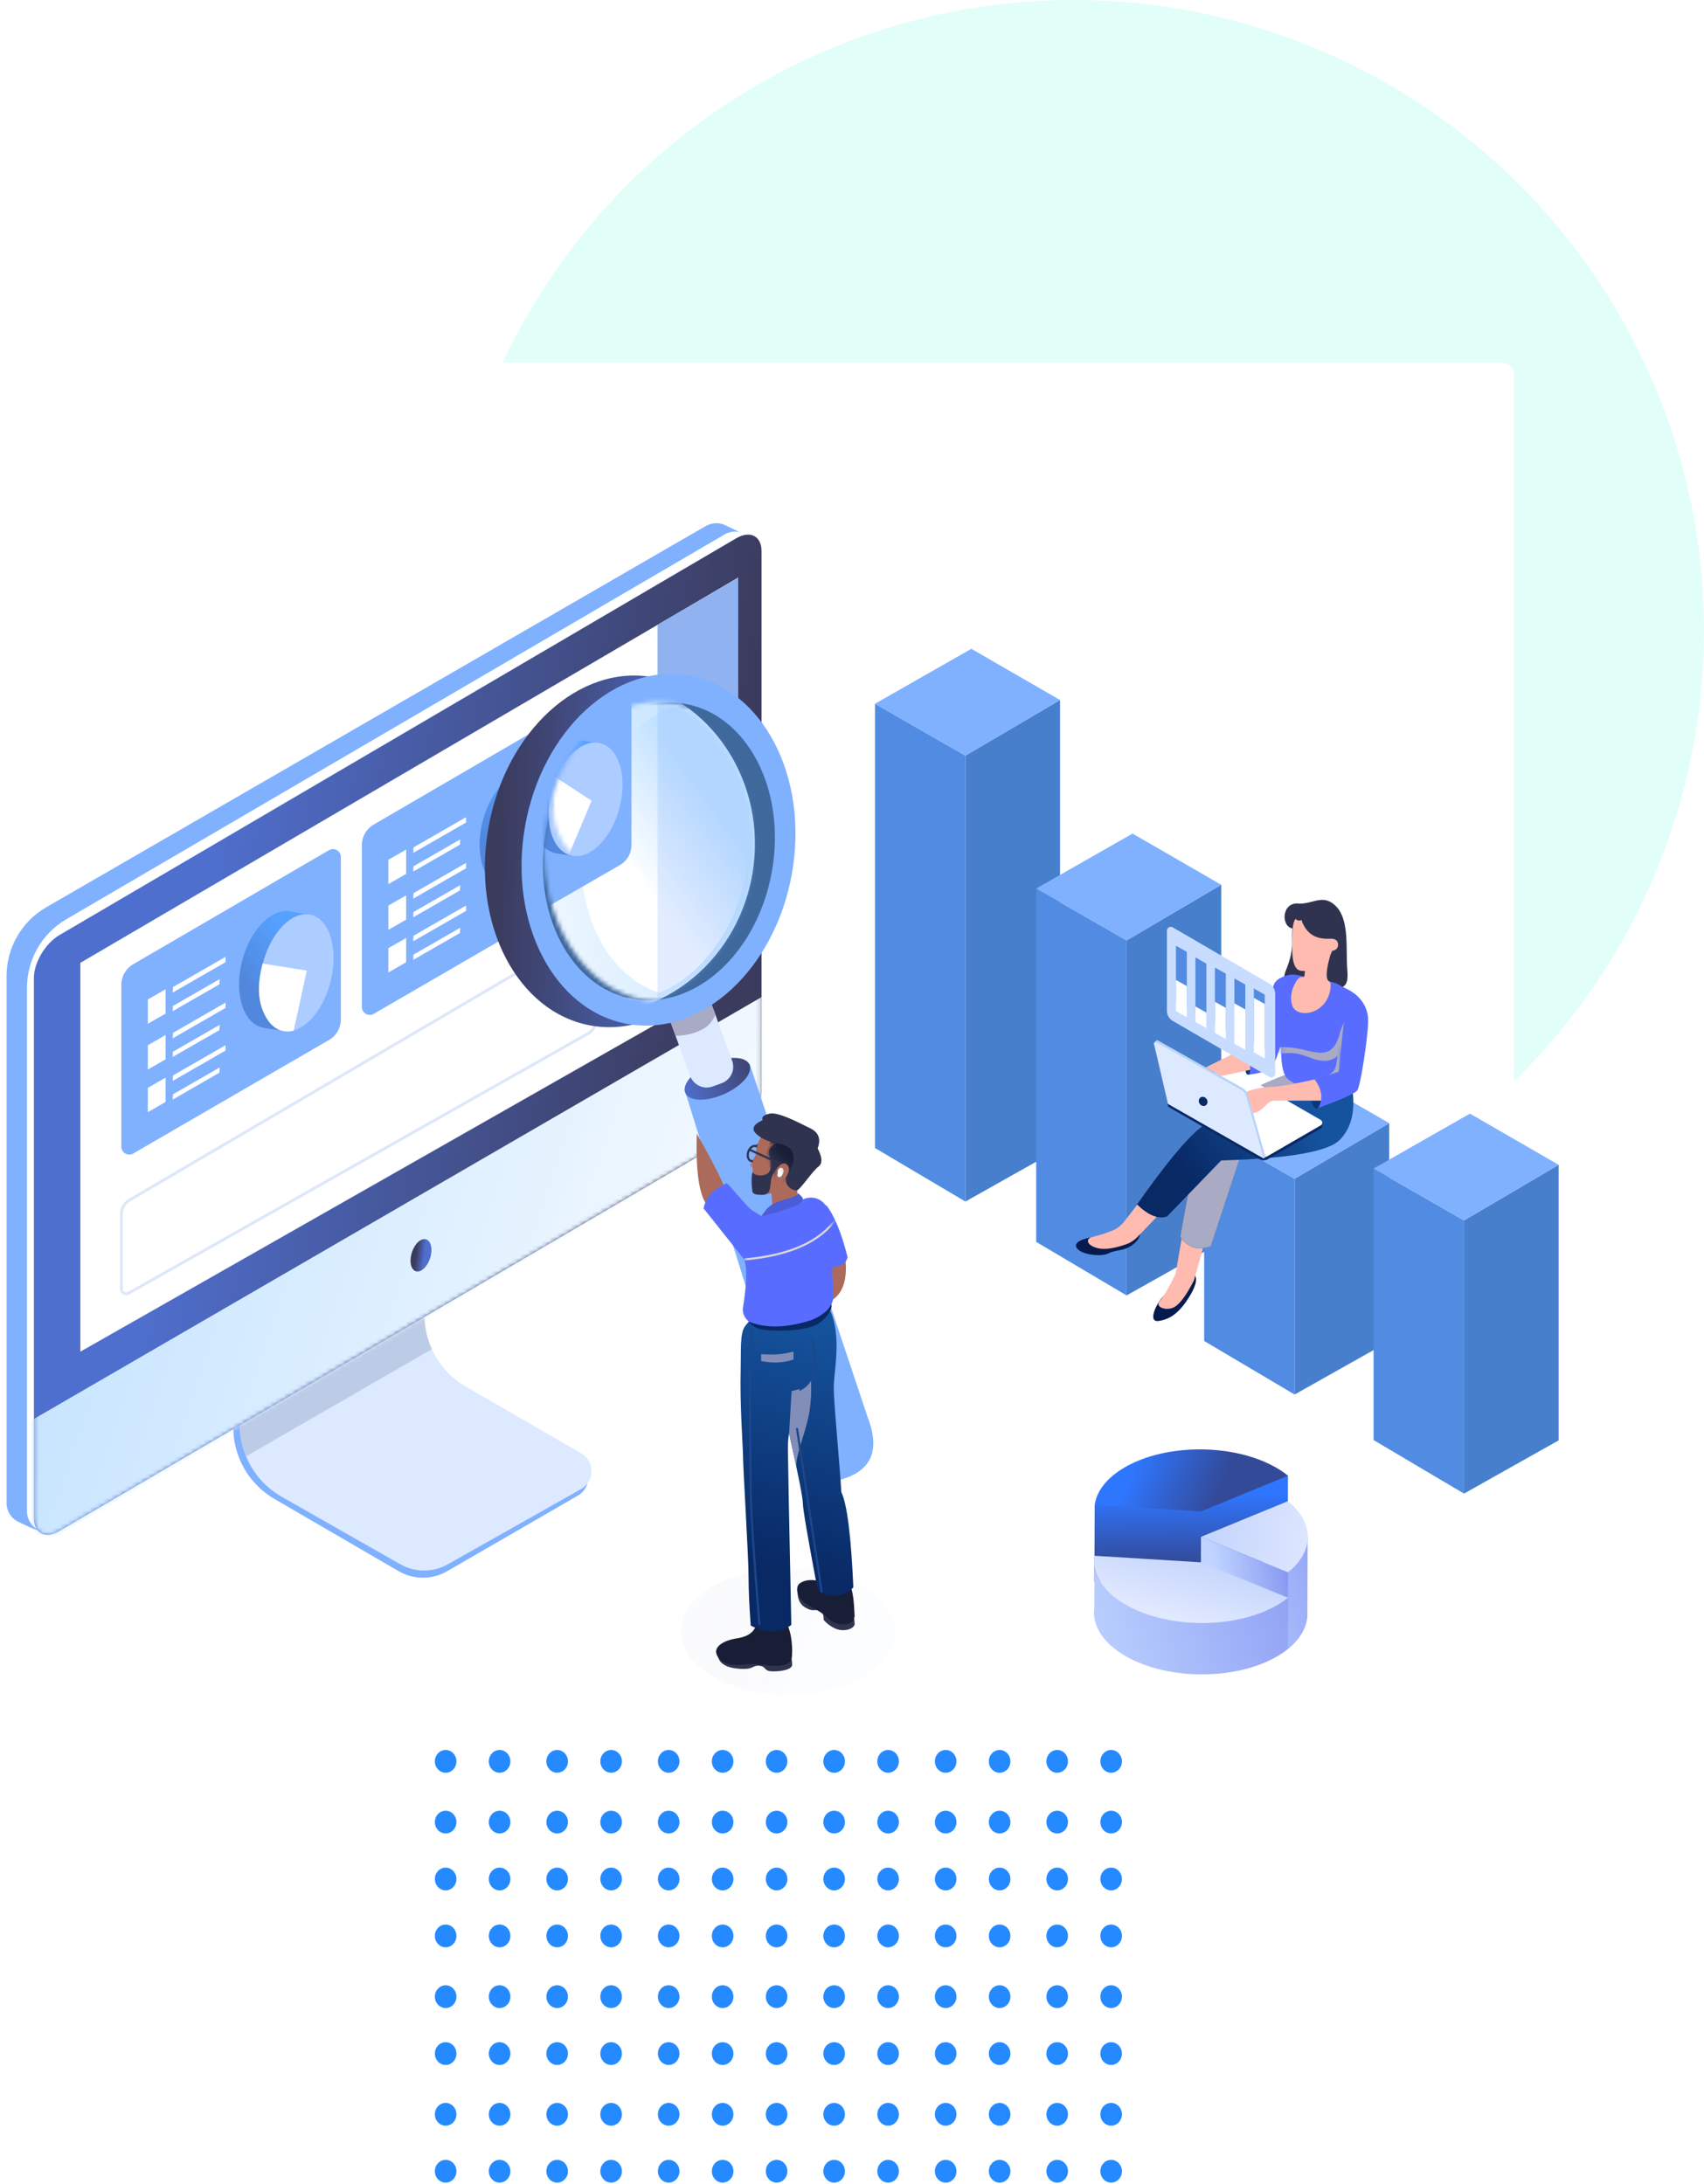 <svg xmlns="http://www.w3.org/2000/svg" xmlns:xlink="http://www.w3.org/1999/xlink" width="404" height="518" viewBox="0 0 404 518">
    <defs>
        <linearGradient id="prefix__b" x1="32.15%" x2="66.494%" y1="8.304%" y2="81.985%">
            <stop offset="0%" stop-color="#15539E"/>
            <stop offset="100%" stop-color="#092965"/>
        </linearGradient>
        <linearGradient id="prefix__e" x1="17.808%" x2="79.747%" y1="34.01%" y2="62.266%">
            <stop offset="0%" stop-color="#15539E"/>
            <stop offset="100%" stop-color="#092965"/>
        </linearGradient>
        <linearGradient id="prefix__i" x1="78.277%" x2="10.34%" y1="44.803%" y2="59.126%">
            <stop offset="0%" stop-color="#4F6FCE"/>
            <stop offset="100%" stop-color="#3B3B5D"/>
        </linearGradient>
        <linearGradient id="prefix__j" x1="93.38%" x2="0%" y1="29.372%" y2="56.299%">
            <stop offset="0%" stop-color="#C0E1FF"/>
            <stop offset="100%" stop-color="#FFF"/>
        </linearGradient>
        <linearGradient id="prefix__l" x1="34.089%" x2="60.38%" y1="26.255%" y2="81.985%">
            <stop offset="0%" stop-color="#56A1FF"/>
            <stop offset="100%" stop-color="#5187DC"/>
        </linearGradient>
        <linearGradient id="prefix__m" x1="67.45%" x2="25.524%" y1="44.803%" y2="59.126%">
            <stop offset="0%" stop-color="#4F6FCE"/>
            <stop offset="100%" stop-color="#3B3B5D"/>
        </linearGradient>
        <linearGradient id="prefix__n" x1="103.36%" x2="40.441%" y1="39.997%" y2="57.366%">
            <stop offset="0%" stop-color="#364D83" stop-opacity=".602"/>
            <stop offset="100%" stop-color="#B2C4FF"/>
        </linearGradient>
        <linearGradient id="prefix__p" x1="103.442%" x2="-24.957%" y1="48.816%" y2="52.079%">
            <stop offset="0%" stop-color="#4F6FCE"/>
            <stop offset="100%" stop-color="#3B3B5D"/>
        </linearGradient>
        <linearGradient id="prefix__q" x1="81.338%" x2="6.046%" y1="44.803%" y2="59.126%">
            <stop offset="0%" stop-color="#4F6FCE"/>
            <stop offset="100%" stop-color="#3B3B5D"/>
        </linearGradient>
        <linearGradient id="prefix__u" x1="88.586%" x2="5.525%" y1="23.035%" y2="58.233%">
            <stop offset="0%" stop-color="#C0E1FF"/>
            <stop offset="100%" stop-color="#FFF"/>
        </linearGradient>
        <linearGradient id="prefix__v" x1="64.948%" x2="32.771%" y1="23.035%" y2="58.233%">
            <stop offset="0%" stop-color="#C0E1FF"/>
            <stop offset="100%" stop-color="#FFF"/>
        </linearGradient>
        <linearGradient id="prefix__x" x1="33.948%" x2="60.473%" y1="26.255%" y2="81.985%">
            <stop offset="0%" stop-color="#56A1FF"/>
            <stop offset="100%" stop-color="#5187DC"/>
        </linearGradient>
        <linearGradient id="prefix__A" x1="46.26%" x2="53.456%" y1="8.304%" y2="81.985%">
            <stop offset="0%" stop-color="#15539E"/>
            <stop offset="100%" stop-color="#092965"/>
        </linearGradient>
        <linearGradient id="prefix__E" x1="51.547%" x2="38.044%" y1="47.39%" y2="17.777%">
            <stop offset="0%" stop-color="#30334F"/>
            <stop offset="100%" stop-color="#181E36"/>
        </linearGradient>
        <linearGradient id="prefix__G" x1="59.835%" x2="24.998%" y1="55.499%" y2="42.6%">
            <stop offset="0%" stop-color="#FFF"/>
            <stop offset="100%" stop-color="#E6E6E6"/>
        </linearGradient>
        <linearGradient id="prefix__H" x1="50%" x2="76.333%" y1="119.771%" y2="-36.944%">
            <stop offset="0%" stop-color="#BFD5FF"/>
            <stop offset="100%" stop-color="#8493F2"/>
        </linearGradient>
        <linearGradient id="prefix__I" x1="50%" x2="50%" y1="0%" y2="100%">
            <stop offset="0%" stop-color="#6F49E5"/>
            <stop offset="100%" stop-color="#A265E9"/>
        </linearGradient>
        <linearGradient id="prefix__J" x1="69.428%" x2="37.605%" y1="60.199%" y2="31.896%">
            <stop offset="0%" stop-color="#334A98"/>
            <stop offset="100%" stop-color="#2F76FF"/>
        </linearGradient>
        <linearGradient id="prefix__K" x1="66.616%" x2="29.455%" y1="30.859%" y2="87.589%">
            <stop offset="0%" stop-color="#334A98"/>
            <stop offset="100%" stop-color="#2F76FF"/>
        </linearGradient>
        <linearGradient id="prefix__L" x1="50%" x2="89.265%" y1="84.656%" y2="6.814%">
            <stop offset="0%" stop-color="#BFD5FF"/>
            <stop offset="100%" stop-color="#8493F2"/>
        </linearGradient>
        <linearGradient id="prefix__M" x1="79.048%" x2="20.952%" y1="-5.87%" y2="100%">
            <stop offset="0%" stop-color="#E1E9FE"/>
            <stop offset="100%" stop-color="#C5D5FD"/>
        </linearGradient>
        <linearGradient id="prefix__N" x1="50%" x2="88.454%" y1="119.771%" y2="-36.944%">
            <stop offset="0%" stop-color="#BFD5FF"/>
            <stop offset="100%" stop-color="#8493F2"/>
        </linearGradient>
        <linearGradient id="prefix__O" x1="68.077%" x2="40.607%" y1="69.773%" y2="36.717%">
            <stop offset="0%" stop-color="#E1E9FE"/>
            <stop offset="100%" stop-color="#C5D5FD"/>
        </linearGradient>
        <path id="prefix__a" d="M3 0h336c1.657 0 3 1.343 3 3v413.062c0 1.657-1.343 3-3 3-.09 0-.18-.004-.27-.012l-336-30.46c-1.546-.14-2.73-1.436-2.73-2.988V3c0-1.657 1.343-3 3-3z"/>
        <path id="prefix__c" d="M5.24 2.33c1.025-.65 4.225-1.07 7.255-1.624 1.007-.184 2-.537 2.894-.654 1.41-.185 2.97.36 4.061 1.12 1.092.762.036 1.488.545 4.668.508 3.18 1.64 6.824.957 8.767-.456 1.295-1.188 2.209-2.197 2.74.041 3.563-.369 5.915-1.23 7.058-1.291 1.714-8.74 4.82-12.285 2.859-3.545-1.96.334-5.47-1.201-10.503C2.504 11.728-.403 8.967.047 6.601.497 4.233 3.62 3.356 5.24 2.33z"/>
        <path id="prefix__f" d="M6.732 6.949c0 1.081.084 1.754.253 2.017.698-.263 1.372.184 2.022 1.342.976 1.737 1.274 3.638.737 5.387-.537 1.749-3.323 2.453-5.845 1.01C.46 14.72.429 10.514.779 10.141c.35-.373 1.775-.313-.35-7.406-1.418-4.73.683-3.325 6.303 4.214z"/>
        <path id="prefix__h" d="M6.197.894l160.414 94.072c3.343 1.96 6.053 6.51 6.053 10.16v128.092c0 3.651-2.71 5.022-6.053 3.062L6.197 142.208c-3.343-1.96-6.053-6.51-6.053-10.16V3.955c0-3.652 2.71-5.022 6.053-3.062z"/>
        <path id="prefix__B" d="M17.356 8.13c1.044-.714 1.765-1.164 2.165-1.35.985-.457 5.888-6.655 6.215-6.502 1.219.567 4.65 2.062 5.43 5.933-3.95 4.97-7.074 8.898-9.371 11.782-1.506 2.04-.316 9.593 0 11.632.21 1.359-.25 2.511-1.381 3.456-4.04 1.641-8.983 1.515-14.83-.38-2.554-1.026-4.18-2.385-4.88-4.075-.47-.982-.47-3.293 0-6.932-.764-5.377-.5-12.089.759-14.913C2.72 3.956 5.15 3.032 7.623 4.098c.388.167.621-.189.7-1.066l9.033 5.097z"/>
        <path id="prefix__D" d="M9.195 12.304c-.71 0-1.887.144-.944 2.502.944 2.358-1.707 3.723-2.54 3.396-.833-.328-3.57-4.5-5.031-5.606-.974-.737-.902-2.172.218-4.304-.833-2.19-.264-3.769 1.705-4.738C5.558 2.099 10.337-.458 12.393.07c1.371.352 1.882.853 1.53 1.503 2.204 1.032 2.733 2.104 1.587 3.213-1.145 1.11-2.747 1.867-4.805 2.271 1.374.763 1.937 1.617 1.688 2.562-.372 1.417-.758 3.075 0 4.247.759 1.171 3.64 1.067 3.911 0 .356.812.262 3.367.131 3.963-.13.596.363 1.5-2.31 1.5-2.671 0-1.657-2.615-2.477-4.524-.82-1.909-1.743-2.502-2.453-2.502z"/>
        <ellipse id="prefix__r" cx="33.264" cy="40.068" rx="27.216" ry="35.532"/>
        <ellipse id="prefix__t" cx="42.525" cy="44.165" rx="37.611" ry="39.879"/>
        <ellipse id="prefix__y" cx="13.052" cy="15.932" rx="8.293" ry="13.767"/>
        <filter id="prefix__o" width="100%" height="100%" x="0%" y="0%" filterUnits="objectBoundingBox">
            <feGaussianBlur in="SourceGraphic"/>
        </filter>
    </defs>
    <g fill="none" fill-rule="evenodd">
        <circle cx="254.5" cy="149.5" r="149.5" fill="#E1FFF8"/>
        <g transform="translate(17 86)">
            <use fill="#FFF" xlink:href="#prefix__a"/>
        </g>
        <g>
            <g>
                <g>
                    <path fill="#477FCC" d="M0 118.457L22.434 131.079 22.434 25.333 0 12.141z" transform="translate(0 124) matrix(-1 0 0 1 369.702 29.862) translate(118.379)"/>
                    <path fill="#528CE2" d="M22.434 131.079L43.874 118.382 43.874 13.03 22.434 25.333z" transform="translate(0 124) matrix(-1 0 0 1 369.702 29.862) translate(118.379)"/>
                    <path fill="#80B1FF" d="M22.434 25.333L0 12.141 21.028 0 43.874 13.03z" transform="translate(0 124) matrix(-1 0 0 1 369.702 29.862) translate(118.379)"/>
                </g>
                <g>
                    <path fill="#477FCC" d="M0 96.9L22.434 109.523 22.434 25.333 0 12.141z" transform="translate(0 124) matrix(-1 0 0 1 369.702 29.862) translate(80.162 43.82)"/>
                    <path fill="#528CE2" d="M22.434 109.523L43.874 96.825 43.874 13.03 22.434 25.333z" transform="translate(0 124) matrix(-1 0 0 1 369.702 29.862) translate(80.162 43.82)"/>
                    <path fill="#80B1FF" d="M22.434 25.333L0 12.141 21.028 0 43.874 13.03z" transform="translate(0 124) matrix(-1 0 0 1 369.702 29.862) translate(80.162 43.82)"/>
                </g>
                <g>
                    <path fill="#477FCC" d="M0 63.865L22.434 76.488 22.434 25.333 0 12.141z" transform="translate(0 124) matrix(-1 0 0 1 369.702 29.862) translate(40.335 100.354)"/>
                    <path fill="#528CE2" d="M22.434 76.488L43.874 63.79 43.874 13.03 22.434 25.333z" transform="translate(0 124) matrix(-1 0 0 1 369.702 29.862) translate(40.335 100.354)"/>
                    <path fill="#80B1FF" d="M22.434 25.333L0 12.141 21.028 0 43.874 13.03z" transform="translate(0 124) matrix(-1 0 0 1 369.702 29.862) translate(40.335 100.354)"/>
                </g>
                <g>
                    <path fill="#477FCC" d="M0 77.488L22.434 90.11 22.434 25.333 0 12.141z" transform="translate(0 124) matrix(-1 0 0 1 369.702 29.862) translate(.168 110.23)"/>
                    <path fill="#528CE2" d="M22.434 90.11L43.874 77.413 43.874 13.03 22.434 25.333z" transform="translate(0 124) matrix(-1 0 0 1 369.702 29.862) translate(.168 110.23)"/>
                    <path fill="#80B1FF" d="M22.434 25.333L0 12.141 21.028 0 43.874 13.03z" transform="translate(0 124) matrix(-1 0 0 1 369.702 29.862) translate(.168 110.23)"/>
                </g>
            </g>
            <g>
                <g>
                    <path fill="#051B4D" d="M41.019 89.094c-.567 1.02-.047 2.794 1.56 5.32 2.408 3.789 4.648 5.116 7.147 5.447 2.5.331.692-3.925-1.151-5.819-1.228-1.262-2.321-3.3-3.278-6.11l-4.278 1.162z" transform="translate(0 124) matrix(-1 0 0 1 324.37 89.068) translate(0 .338)"/>
                    <path fill="#FFBBB0" d="M44.052 79.448l1.626 9.34c1.647 3.31 2.897 5.439 3.75 6.388 1.279 1.424-1.85 2.525-3.75 1.223-1.267-.868-2.73-2.929-4.39-6.183l-2.654-9.41 5.418-1.358z" transform="translate(0 124) matrix(-1 0 0 1 324.37 89.068) translate(0 .338)"/>
                    <path fill="#051B4D" d="M53.945 78.34c-.038 1.36.628 2.538 2 3.53 2.056 1.487 3.77 1.029 5.628 1.962 1.856.934 7.259.26 7.682-1.703.424-1.962-6.215-2.447-6.652-2.681-.291-.156-3.177-.526-8.658-1.109z" transform="translate(0 124) matrix(-1 0 0 1 324.37 89.068) translate(0 .338)"/>
                    <path fill="#FFBBB0" d="M53.17 70.286l4.708 6.047c.752.966 1.753 1.708 2.894 2.148 1.878.723 3.339 1.184 4.383 1.384 2.03.388 1.667 2.087-1.113 2.745-1.57.372-3.786.064-6.646-.924-1.012-.349-1.925-.934-2.666-1.707l-.427-.446-5.277-5.507 4.144-3.74z" transform="translate(0 124) matrix(-1 0 0 1 324.37 89.068) translate(0 .338)"/>
                    <path fill="#30334F" d="M17.947 6.785c2.813-.52 2.587-6.522-1.702-5.893-3.362 0-5.797-2.476-8.82.822-3.023 3.297-2.11 10.421-2.476 14.658-.365 4.237.624 4.156 3.29 5.199 2.665 1.043 13.671 1.02 11.312-4.722-2.36-5.741-1.188-7.52-1.604-10.064z" transform="translate(0 124) matrix(-1 0 0 1 324.37 89.068) translate(0 .338)"/>
                    <path fill="url(#prefix__b)" d="M19.384 41.445C29.529 45.3 35.688 49.26 37.859 53.324c2.17 4.064 4.401 12.931 6.692 26.603-1.878 2.588-4.3 3.322-7.268 2.202L28.14 54.373l-14.26-8.318 5.505-4.61z" transform="translate(0 124) matrix(-1 0 0 1 324.37 89.068) translate(0 .338)"/>
                    <path fill="#A9AAC4" d="M19.384 41.445C29.529 45.3 35.688 49.26 37.859 53.324c2.17 4.064 4.401 12.931 6.692 26.603-1.878 2.588-4.3 3.322-7.268 2.202L28.14 54.373l-14.26-8.318 5.505-4.61z" style="mix-blend-mode:multiply" transform="translate(0 124) matrix(-1 0 0 1 324.37 89.068) translate(0 .338)"/>
                    <g transform="translate(0 124) matrix(-1 0 0 1 324.37 89.068) translate(0 .338) translate(1.877 17.692)">
                        <mask id="prefix__d" fill="#fff">
                            <use xlink:href="#prefix__c"/>
                        </mask>
                        <use fill="#586DFF" xlink:href="#prefix__c"/>
                        <path fill="#A9AAC4" d="M-1.078 6.41C2.032 8.255 4 10.766 4.826 13.94c1.24 4.763 3.589 4.933 6.304 4.418 2.715-.515 4.93-1.413 8.633-1.036 3.703.378 1.386 1.687-1.303 1.397-2.688-.29-4.134.036-6.73 1.063-2.595 1.027-4.876 1.007-6.353-.537.445 2.824.015 4.719 5.69 5.656 5.673.938-7.334 9.208-10.832.598-2.332-5.74-2.77-12.104-1.313-19.09z" style="mix-blend-mode:multiply" mask="url(#prefix__d)"/>
                    </g>
                    <path fill="url(#prefix__e)" d="M3.772 44.646c-.806 5.275.154 9.342 2.879 12.199 2.724 2.857 12.12 4.504 28.185 4.942l12.828 13.274c2.043.737 4.42-.207 7.13-2.834-6.722-9.525-11.728-15.59-15.02-18.192-3.292-2.602-11.924-6.102-25.896-10.499l-10.106 1.11z" transform="translate(0 124) matrix(-1 0 0 1 324.37 89.068) translate(0 .338)"/>
                    <path fill="#0D3677" d="M12.665 42.594c1.393.487 1.797 1.813 1.213 3.981-.876 3.252-1.695 3.233-2.345 2.384-.65-.85-1.197-3.69-.31-5.027.59-.892 1.072-1.338 1.442-1.338z" style="mix-blend-mode:multiply" transform="translate(0 124) matrix(-1 0 0 1 324.37 89.068) translate(0 .338)"/>
                    <g>
                        <g transform="translate(0 124) matrix(-1 0 0 1 324.37 89.068) translate(0 .338) translate(7.127 4.494) translate(1.125 4.869)">
                            <mask id="prefix__g" fill="#fff">
                                <use xlink:href="#prefix__f"/>
                            </mask>
                            <use fill="#FFBBB0" xlink:href="#prefix__f"/>
                            <path fill="#A9AAC4" d="M1.64 3.71s.986 5.482 5.345 5.256c4.36-.226 1.005-2.804.502-3.237-.502-.432-5.848-2.02-5.848-2.02z" mask="url(#prefix__g)" opacity=".2" style="mix-blend-mode:multiply"/>
                        </g>
                        <path fill="#FFBBB0" d="M10.1 0c.509.71.764 2.168.764 4.373 0 3.308.34 7.9-2.327 7.98-2.666.08-4.253-.608-5.672-2.42C1.92 8.725 1.45 7.959 1.454 7.635.622 7.453.148 7.06.034 6.459c-.172-.903.3-1.75 1.565-1.75 1.266 0 5.403.536 7.085-4.428.284.117.54.151.768.102.228-.05.444-.177.647-.383z" transform="translate(0 124) matrix(-1 0 0 1 324.37 89.068) translate(0 .338) translate(7.127 4.494)"/>
                    </g>
                    <g transform="translate(0 124) matrix(-1 0 0 1 324.37 89.068) translate(0 .338) translate(10.127 32.957)">
                        <path fill="#092965" d="M22.494 7.643L1.122 19.973c-.358.206-.481.663-.275 1.021.066.114.16.208.274.274l12.586 7.29c.578.334 1.29.335 1.87.003l21.432-12.298c.359-.206.483-.664.277-1.022-.066-.114-.16-.21-.274-.275L24.366 7.644c-.579-.335-1.293-.335-1.872-.001z"/>
                        <path fill="#FFF" d="M22.494 6.894L1.122 19.224c-.358.206-.481.663-.275 1.021.066.114.16.208.274.274l12.586 7.29c.578.334 1.29.335 1.87.003l21.432-12.298c.359-.206.483-.664.277-1.022-.066-.114-.16-.21-.274-.275L24.366 6.895c-.579-.335-1.293-.335-1.872-.001z"/>
                        <path fill="#B8D1F8" d="M14.193 28.074l4.205-14.832c.189-.666.633-1.23 1.235-1.568L39.683.382c.134-.076.302-.06.422.038l.226.187c.224.187.32.486.246.769L36.95 15.057 14.64 28.35l-.447-.275z"/>
                        <path fill="#DCE9FF" d="M14.64 28.349l4.134-14.726c.188-.67.635-1.236 1.24-1.576L40.088.789c.18-.1.409-.037.51.144.045.081.059.177.038.268l-3.31 14.231L14.64 28.349z"/>
                        <ellipse cx="28.989" cy="14.832" fill="#092965" rx="1" ry="1.124" transform="rotate(32 28.99 14.832)"/>
                    </g>
                    <path fill="#FFBBB0" d="M12.665 42.614c5.512 1.138 8.747 1.707 9.707 1.707 1.332 0 4.815.323 6.424 1.23l-1.52 5.056c-.97-.168-1.962-.81-2.882-1.783-.72-.762-1.395-1.168-2.022-1.217H10.248c-.164-1.842-.054-3.162.333-3.96.386-.799 1.08-1.143 2.084-1.033z" transform="translate(0 124) matrix(-1 0 0 1 324.37 89.068) translate(0 .338)"/>
                    <g>
                        <path fill="#0D3677" d="M20.077 9.527c2.112-.245 3.08-.005 2.903.72-.177.724-1.05 1.153-2.619 1.285l-.284-2.005z" style="mix-blend-mode:multiply" transform="translate(0 124) matrix(-1 0 0 1 324.37 89.068) translate(0 .338) rotate(92 10.567 28.383)"/>
                        <path fill="#FFBBB0" d="M17.081 8.51L20.919.101l2.169 3.566-1.248 7.063c-1.19 1.316-2.35 1.442-3.48.377s-1.556-1.93-1.279-2.599z" transform="translate(0 124) matrix(-1 0 0 1 324.37 89.068) translate(0 .338) rotate(92 10.567 28.383)"/>
                        <path fill="#586DFF" d="M.313 18.973c.07-.59.4-1.172.987-1.748.658-.646 5.699-2.076 15.12-4.29l.836-4.8c1.316 2.15 3.233 2.888 5.751 2.213-.32 2.83-.813 4.61-1.476 5.337-.498.546-6.191 3.342-13.935 4.303-1.714.212-4.142-.126-7.283-1.015z" transform="translate(0 124) matrix(-1 0 0 1 324.37 89.068) translate(0 .338) rotate(92 10.567 28.383)"/>
                    </g>
                    <path fill="#586DFF" d="M3.252 22.2C1.084 23.947 0 26.086 0 28.619c0 3.798 1.807 15.577 2.592 16.588.524.675 3.6 2.055 9.226 4.142-1.177-2.166-.895-4.41.847-6.734-1.245-.434-3.15-1.063-5.717-1.885-.44-4.81-.873-8.958-1.3-12.445-.427-3.488-1.225-5.516-2.396-6.083z" transform="translate(0 124) matrix(-1 0 0 1 324.37 89.068) translate(0 .338)"/>
                </g>
                <g>
                    <path fill="#C7DCFF" d="M.067 1.598V20.6c0 .983.523 1.891 1.373 2.384l22.915 13.29c.439.254 1.001.104 1.255-.334.082-.14.124-.3.124-.461V16.532c0-.98-.52-1.887-1.368-2.38L1.448.803C1.01.55.448.697.192 1.136c-.082.14-.125.3-.125.462z" transform="translate(0 124) matrix(-1 0 0 1 324.37 89.068) matrix(-1 0 0 1 47.776 6.048)"/>
                    <path fill="#528BE1" d="M2.216 5.164L4.801 6.628 4.801 19.908 2.216 18.444zM6.832 7.931L9.417 9.395 9.417 22.49 6.832 21.027zM11.449 10.329L14.034 11.792 14.034 25.072 11.449 23.609zM16.065 12.911L18.65 14.375 18.65 27.654 16.065 26.191zM20.681 15.309L23.267 16.772 23.267 29.683 20.681 28.22z" transform="translate(0 124) matrix(-1 0 0 1 324.37 89.068) matrix(-1 0 0 1 47.776 6.048)"/>
                    <path fill="#FFF" d="M2.216 13.28L4.801 14.743 4.801 22.121 2.216 20.658zM6.832 19.551L9.417 21.015 9.417 24.703 6.832 23.24zM11.449 18.444L14.034 19.908 14.034 27.286 11.449 25.822zM16.065 18.813L18.65 20.277 18.65 29.868 16.065 28.404zM20.681 17.522L23.267 18.986 23.267 31.897 20.681 30.433z" transform="translate(0 124) matrix(-1 0 0 1 324.37 89.068) matrix(-1 0 0 1 47.776 6.048)"/>
                </g>
            </g>
            <g transform="translate(0 124) matrix(-1 0 0 1 180.702 0)">
                <g>
                    <path fill="#80B1FF" d="M116.97 190.12l5.95 18.293c2.862 8.798-.802 18.4-8.798 23.053l-29.438 17.131c-3.553 2.068-7.942 2.074-11.5.015l-30.996-17.933c-2.347-1.358-3.15-4.362-1.79-6.71.422-.73 1.026-1.34 1.752-1.769l28.941-17.091c7.859-4.641 11.485-14.083 8.754-22.791l-4.36-13.9 41.485 21.702z" transform="translate(1.512)"/>
                    <g>
                        <path fill="#DCE9FF" d="M81.42 21.498l5.918 17.755c2.964 8.894-.77 18.643-8.918 23.281L50.324 78.527c-3.502 1.993-7.793 2-11.302.02L7.485 60.736c-2.362-1.333-3.195-4.329-1.862-6.69.432-.764 1.06-1.398 1.82-1.837l27.31-15.784c8.006-4.627 11.701-14.212 8.872-23.015L39.315 0 81.42 21.498z" transform="translate(1.512) translate(33.989 168.418)"/>
                        <path fill="#BDCCE6" d="M39.316 0l2.81 1.435 40.369 23.289 4.843 14.53c1.537 4.611 1.273 9.454-.474 13.694L42.813 27.534c1.96-4.324 2.35-9.34.812-14.123L39.315 0z" transform="translate(1.512) translate(33.989 168.418)"/>
                    </g>
                    <path fill="#80B1FF" d="M7.202.564L3.474 2.39C1.374 3.416.11 5.615.278 7.947l8.606 119.386c.422 5.85 3.546 11.168 8.45 14.385l146.433 96.074c2.377 1.56 5.394 1.774 7.968.566l3.075-1.444c1.723-.81 2.824-2.542 2.824-4.445V107.455c0-6.72-3.584-12.932-9.402-16.296L11.819.724c-1.416-.819-3.147-.879-4.617-.16z" transform="translate(1.512)"/>
                    <path fill="#FFF" d="M.014 6.992L.221 131.73c.011 6.691 3.574 12.874 9.357 16.239l155.833 90.67c2.344 1.364 5.35.569 6.714-1.775.437-.75.666-1.602.666-2.47V110.245c0-6.688-3.548-12.874-9.322-16.25L7.403 2.745c-2.34-1.37-5.348-.581-6.717 1.76-.441.754-.673 1.613-.672 2.487z" transform="translate(1.512)"/>
                </g>
                <g transform="translate(0 2.786)">
                    <mask id="prefix__k" fill="#fff">
                        <use xlink:href="#prefix__h"/>
                    </mask>
                    <use fill="url(#prefix__i)" xlink:href="#prefix__h"/>
                    <path fill="url(#prefix__j)" d="M-16.254 100.158L193.629 221.868 193.629 283.732 -16.254 162.022z" mask="url(#prefix__k)"/>
                    <path fill="#DAE8FF" d="M34.097 27.076L5.696 10.2 5.696 105.241 34.097 120.948z" mask="url(#prefix__k)"/>
                </g>
                <path fill="#FFF" d="M5.696 104.328L161.645 12.986 161.645 107.818 5.696 196.541z" transform="matrix(-1 0 0 1 167.341 0)"/>
                <path fill="#91B2F0" d="M5.696 12.986l19.121 11.199v94.239h-.479L5.696 107.818V12.986z"/>
                <g>
                    <path fill="#80B1FF" d="M4.255 3.256v38.526c0 2.001 1.065 3.85 2.796 4.855l46.438 26.947c.894.518 2.039.214 2.558-.68.165-.285.252-.609.252-.939V33.553c0-1.997-1.061-3.844-2.787-4.85L7.068 1.64c-.893-.52-2.038-.218-2.559.675-.166.286-.254.61-.254.942z" transform="translate(95.634 75.978)"/>
                    <path fill="#FFF" fill-rule="nonzero" d="M44.115 35.406l-12.527-7.208.02-1.256 12.442 7.16.065 1.304zm1.689-.785v5.764l4.216 2.431v-5.771l-4.216-2.424zm-12.828-2.417l.08 1.253 11.06 6.366-.043-1.231-11.097-6.388zM44.115 46.258L31.588 39.05l.02-1.256 12.442 7.159.065 1.305zm1.689-.785v5.764l4.216 2.431v-5.771l-4.216-2.424zm-12.828-2.417l.08 1.253 11.06 6.366-.043-1.232-11.097-6.387zM44.115 56.361l-12.527-7.207.02-1.256 12.442 7.158.065 1.305zm1.689-.784v5.764l4.216 2.43v-5.77l-4.216-2.424zM32.976 53.16l.08 1.253 11.06 6.365-.043-1.231-11.097-6.387z" transform="translate(95.634 75.978)"/>
                    <g>
                        <path fill="url(#prefix__l)" d="M17.399 31.169c4.696-.008 8.514-6.364 8.527-14.196.013-7.833-3.782-14.176-8.478-14.167-.772 0-2.118-.14-4.038-.424-2.986 5.812-4.483 10.685-4.49 14.62-.005 3.538.985 8.046 2.972 13.525 2.662.43 4.497.644 5.507.642z" transform="translate(95.634 75.978) rotate(6 -105.206 41.628) rotate(-21 17.423 16.775)"/>
                        <g transform="translate(95.634 75.978) rotate(6 -105.206 41.628) translate(.092 1.801)">
                            <ellipse cx="12.852" cy="16.443" fill="#ADCCFF" rx="8.316" ry="14.175" transform="rotate(-20 12.852 16.443)"/>
                            <path fill="#FFF" fill-rule="nonzero" d="M10.398 16.174l4.597 13.862c3.353.354 5.625-1.53 6.815-5.652.828-3.046.444-6.701-1.153-10.966l-10.26 2.756z"/>
                        </g>
                    </g>
                </g>
                <g>
                    <path fill="#80B1FF" d="M4.255 3.256v38.526c0 2.001 1.065 3.85 2.796 4.855l46.438 26.947c.894.518 2.039.214 2.558-.68.165-.285.252-.609.252-.939V33.553c0-1.997-1.061-3.844-2.787-4.85L7.068 1.64c-.893-.52-2.038-.218-2.559.675-.166.286-.254.61-.254.942z" transform="translate(38.608 42.854)"/>
                    <path fill="#FFF" fill-rule="nonzero" d="M44.115 35.406l-12.527-7.208.02-1.256 12.442 7.16.065 1.304zm1.689-.785v5.764l4.216 2.431v-5.771l-4.216-2.424zm-12.828-2.417l.08 1.253 11.06 6.366-.043-1.231-11.097-6.388zM44.115 46.258L31.588 39.05l.02-1.256 12.442 7.159.065 1.305zm1.689-.785v5.764l4.216 2.431v-5.771l-4.216-2.424zm-12.828-2.417l.08 1.253 11.06 6.366-.043-1.232-11.097-6.387zM44.115 56.361l-12.527-7.207.02-1.256 12.442 7.158.065 1.305zm1.689-.784v5.764l4.216 2.43v-5.77l-4.216-2.424zM32.976 53.16l.08 1.253 11.06 6.365-.043-1.231-11.097-6.387z" transform="translate(38.608 42.854)"/>
                    <g>
                        <path fill="url(#prefix__l)" d="M17.399 31.169c4.696-.008 8.514-6.364 8.527-14.196.013-7.833-3.782-14.176-8.478-14.167-.772 0-2.118-.14-4.038-.424-2.986 5.812-4.483 10.685-4.49 14.62-.005 3.538.985 8.046 2.972 13.525 2.662.43 4.497.644 5.507.642z" transform="translate(38.608 42.854) rotate(6 -105.206 41.628) rotate(-21 17.423 16.775)"/>
                        <g transform="translate(38.608 42.854) rotate(6 -105.206 41.628) translate(.092 1.801)">
                            <ellipse cx="12.852" cy="16.443" fill="#ADCCFF" rx="8.316" ry="14.175" transform="rotate(-20 12.852 16.443)"/>
                            <path fill="#FFF" fill-rule="nonzero" d="M10.398 16.174l4.597 13.862c3.353.354 5.625-1.53 6.815-5.652.828-3.046.444-6.701-1.153-10.966l-10.26 2.756z"/>
                        </g>
                    </g>
                </g>
                <path stroke="#DDE7F9" stroke-width=".68" d="M150.212 182.676L41.291 121.105c-1.218-.689-1.956-1.993-1.919-3.391l.523-19.782c.017-.626.538-1.12 1.164-1.103.191.005.379.058.544.155l108.434 63.639c1.157.678 1.867 1.919 1.867 3.26v17.806c0 .627-.508 1.134-1.134 1.134-.195 0-.388-.05-.558-.147z"/>
                <ellipse cx="80.892" cy="173.691" fill="url(#prefix__m)" rx="2.268" ry="3.969" transform="scale(-1 1) rotate(18 0 -337.041)"/>
            </g>
            <g transform="translate(0 124) matrix(-1 0 0 1 212.344 30.268)">
                <ellipse cx="25.594" cy="232.631" fill="url(#prefix__n)" filter="url(#prefix__o)" opacity=".211" rx="25.326" ry="14.931"/>
                <path fill="#80B1FF" d="M6.658 181.746L34.54 98.244c.132-.396.56-.61.957-.478l.056.022 13.914 5.915c.358.152.542.55.427.92L22.61 192.292c-2.296 4.76-6.215 5.95-11.76 3.57-5.543-2.38-6.941-7.085-4.193-14.116z"/>
                <ellipse cx="42.267" cy="101.564" fill="url(#prefix__p)" rx="8.316" ry="3.969" transform="rotate(24 42.267 101.564)"/>
                <g transform="matrix(-1 0 0 1 103.846 0)">
                    <g>
                        <path fill="#DCE9FF" d="M.008 3.971L9.953.351l7.499 20.602c.785 2.158-.327 4.544-2.485 5.33l-2.131.775c-2.158.786-4.544-.327-5.33-2.485L.008 3.971z" transform="translate(47.634 76.328)"/>
                        <path fill="#A9AAC4" d="M2.226 9.993l1.808 5.044c2.052-.018 3.966-.422 5.743-1.213 1.776-.79 3.016-2.068 3.72-3.831l-1.337-3.54-9.934 3.54z" style="mix-blend-mode:multiply" transform="translate(47.634 76.328)"/>
                    </g>
                    <ellipse cx="38.934" cy="47.628" fill="url(#prefix__q)" rx="32.13" ry="41.958" transform="rotate(10 38.934 47.628)"/>
                    <ellipse cx="47.628" cy="47.25" fill="#80B1FF" rx="32.13" ry="41.958" transform="rotate(10 47.628 47.25)"/>
                    <g transform="translate(14.457 7.56)">
                        <mask id="prefix__s" fill="#fff">
                            <use xlink:href="#prefix__r"/>
                        </mask>
                        <use fill="#3F699D" transform="rotate(10 33.264 40.068)" xlink:href="#prefix__r"/>
                        <g mask="url(#prefix__s)">
                            <g transform="translate(-24.148 -5.292)">
                                <mask id="prefix__w" fill="#fff">
                                    <use xlink:href="#prefix__t"/>
                                </mask>
                                <use fill="url(#prefix__u)" transform="rotate(7 42.525 44.165)" xlink:href="#prefix__t"/>
                                <path fill="url(#prefix__v)" d="M60.408 11.085c13.1 4.262 20.94 20.959 17.759 39.001-2.44 13.842-10.706 24.72-20.64 28.821-13.1-4.262-20.94-20.959-17.759-39 2.42-13.722 10.563-24.532 20.38-28.714z" mask="url(#prefix__w)"/>
                                <g mask="url(#prefix__w)">
                                    <g>
                                        <path fill="#80B1FF" d="M4.153 3.16v37.344c0 1.954 1.043 3.76 2.736 4.735l45.335 26.14c.871.502 1.985.203 2.488-.668.16-.277.244-.59.244-.91V32.567c0-1.95-1.04-3.753-2.727-4.73L6.888 1.583c-.87-.504-1.985-.207-2.49.664-.16.278-.245.592-.245.913z" transform="matrix(-1 0 0 1 55.058 3.374)"/>
                                        <path fill="#FFF" fill-rule="nonzero" d="M43.062 34.342l-12.228-6.991.02-1.218 12.145 6.943.063 1.266zm1.649-.761v5.59l4.115 2.359v-5.598L44.71 33.58zm-12.522-2.345l.078 1.216 10.795 6.174-.04-1.194-10.833-6.196zM43.062 44.868l-12.228-6.991.02-1.219 12.145 6.944.063 1.266zm1.649-.761v5.59l4.115 2.358v-5.598l-4.115-2.35zm-12.522-2.345l.078 1.216 10.795 6.174-.04-1.195-10.833-6.195zM43.062 54.668l-12.228-6.992.02-1.218 12.145 6.944.063 1.266zm1.649-.762v5.591l4.115 2.358v-5.598l-4.115-2.35zm-12.522-2.344l.078 1.215 10.795 6.175-.04-1.195-10.833-6.195z" transform="matrix(-1 0 0 1 55.058 3.374)"/>
                                        <g>
                                            <path fill="url(#prefix__x)" d="M17.012 30.244c4.58.002 8.29-6.16 8.287-13.764-.003-7.603-3.718-13.768-8.298-13.77-.753 0-2.066-.14-3.94-.42-2.9 5.636-4.35 10.364-4.348 14.184.002 3.434.977 7.813 2.926 13.135 2.597.423 4.388.634 5.373.635z" transform="matrix(-1 0 0 1 55.058 3.374) rotate(6 -101.944 40.488) rotate(-21 17.006 16.267)"/>
                                            <g transform="matrix(-1 0 0 1 55.058 3.374) rotate(6 -101.944 40.488) translate(.202 1.55)">
                                                <mask id="prefix__z" fill="#fff">
                                                    <use xlink:href="#prefix__y"/>
                                                </mask>
                                                <use fill="#ADCCFF" transform="rotate(-21 13.052 15.932)" xlink:href="#prefix__y"/>
                                                <path fill="#FFF" d="M21.28 9.802l-9.201 6.02 6.087 14.477c3.147-2.065 4.719-5.48 4.715-10.246-.003-4.766-.537-8.183-1.6-10.251z" mask="url(#prefix__z)" transform="rotate(-6 17.48 20.05)"/>
                                            </g>
                                        </g>
                                    </g>
                                </g>
                                <path fill="#80B1FF" d="M57.078 -52.542H106.06V85.888H57.078z" mask="url(#prefix__w)" opacity=".467"/>
                            </g>
                        </g>
                        <path stroke="#DDE7F9" stroke-width=".68" d="M-78.231 50.549l.142 17.295c.008.973.534 1.867 1.38 2.346l101.537 57.502c.49.278 1.113.106 1.39-.385.087-.153.133-.326.133-.503v-15.948c0-.97-.518-1.869-1.358-2.355L-76.7 49.657c-.487-.282-1.112-.116-1.394.372-.091.158-.139.337-.137.52z" mask="url(#prefix__s)" transform="matrix(-1 0 0 1 -51.895 0)"/>
                    </g>
                </g>
                <g transform="translate(9.718 109.592)">
                    <path fill="#30334F" d="M.177 119.49C.06 120.282 0 120.88 0 121.286c0 .606 1.064 1.586 3.176 1.423 2.112-.163 3.923-2.124 4.106-2.334.182-.21-.19-1.85 1.07-2.279 1.258-.428 1.495.45 3.55-.868 2.055-1.318 1.964-4.78.789-5.594-.783-.543-4.955 2.075-12.514 7.856zM15.15 128.96c-.227.605-.34 1.253-.34 1.945 0 1.037 2.022 1.594 4.457 1.594s1.488-1.012 3.13-1.303c1.641-.291 1.43.725 3.827.725 2.397 0 5.685-.478 6.157-2.961.314-1.655-5.43-1.655-17.23 0z"/>
                    <path fill="#181E36" d="M.846 112.759c-.419.94-.701 3.172-.846 6.696.315 1.461 1.439 2.071 3.37 1.83 2.895-.36 2.324-1.72 6.64-3.905 4.317-2.185 4.045-5.11 2.912-5.816-1.133-.706-2.552-1.131-6.178-.138-2.418.663-4.384 1.107-5.898 1.333zM23.495 121.904c.583 1.474 2.038 2.392 4.366 2.755 3.491.544 5.273 2.041 4.955 3.492-.317 1.45-2.062 3.167-5.933 2.787-3.87-.38-4.672-.015-6.643.173s-4.29.192-5.256-1.384c-.233-1.242-.233-2.794 0-4.656.348-2.793.944-2.993.944-3.95 0-.637 2.522-.376 7.567.783z"/>
                    <path fill="#C47770" d="M23.597 10.398c.379.811.719 1.359 1.02 1.644.45.428-.07 1.005-.545 1.005-.317 0-.475-.883-.475-2.649z"/>
                    <path fill="url(#prefix__A)" d="M26.149 50.906c1.066 1.707.765 5.977.868 9.753.234 8.604-.558 18.914-.558 20.912 0 2.874-1.31 23.696-1.31 28.501 0 3.204-.172 7.065-.514 11.583-3.83 1.866-7.036 1.809-9.62-.171.541-26.21.812-40.104.812-41.683 0-1.58-.096-2.822-.286-3.728-2.18 9.784-3.27 15.326-3.27 16.626 0 1.3-1.164 8.112-3.491 20.435-1.407 1.264-2.972 1.727-4.696 1.39-1.724-.336-2.983-.99-3.776-1.964.531-12.169 1.483-19.702 2.854-22.6.29-5.642 1.793-20.984 1.793-24.742 0-3.758-1.78-10.949.451-17.361 2.23-6.412 17.249-2.547 20.743 3.049z"/>
                    <path stroke="#1C478A" stroke-width=".5" d="M24.181 50.19c1.133.975.454 33.041.454 39.452 0 4.274-.686 14.866-2.057 31.776"/>
                    <ellipse cx="23.996" cy="9.698" stroke="#30334F" stroke-width=".5" rx="1.286" ry="1.862" transform="rotate(-18 23.996 9.698)"/>
                    <path fill="#092965" d="M6.041 44.38c-.376.014-.564.49-.564 1.428 0 1.407 1.543 3.16 3.077 4.192 1.535 1.032 6.078 2.192 13.199 1.5 2.385-.468 3.73-1.761 4.036-3.881l-19.748-3.24z"/>
                    <rect width="2.2" height="1" x="21.246" y="7.461" fill="#30334F" rx=".427"/>
                    <path fill="#AC6A5A" d="M21.575 4.415c1.168 2.241 1.753 3.82 1.753 4.736 0 1.375.85 1.319.85 3.125s.097 5.513-.85 6.403c-.632.593-1.824.75-3.578.471-.277 1.89-.277 3.066 0 3.53.277.463.639.83 1.084 1.097-3.47-.227-5.694-.593-6.673-1.098-.979-.504-1.348-1.395-1.107-2.674.359.047.538-.083.538-.392v-3.559c-.361-5.24.077-8.575 1.314-10.002 1.238-1.427 3.461-1.973 6.669-1.637zM30.789 18.278c0-1.015 2.21-5.449 6.633-13.301.273 8.701-.507 14.315-2.34 16.84-2.862-1.345-4.293-2.524-4.293-3.54zM2.185 34.811c-.47 4.64.532 7.83 3.01 9.569l1.46-10.005-4.47.436z"/>
                    <path fill="#586DFF" d="M6.819 21.817c-1.98 2.521-3.699 6.684-5.157 12.487.432 1.52 1.708 2.28 3.828 2.28L6.82 21.818z"/>
                    <g transform="translate(4.66 16.48)">
                        <mask id="prefix__C" fill="#fff">
                            <use xlink:href="#prefix__B"/>
                        </mask>
                        <use fill="#586DFF" xlink:href="#prefix__B"/>
                        <path stroke="#D8D8D8" stroke-width=".5" d="M-.415 8.514C3.46 14.127 10.762 17.4 21.489 18.33" style="mix-blend-mode:multiply" mask="url(#prefix__C)"/>
                    </g>
                    <g transform="translate(7.877 .182)">
                        <mask id="prefix__F" fill="#fff">
                            <use xlink:href="#prefix__D"/>
                        </mask>
                        <use fill="#30334F" xlink:href="#prefix__D"/>
                        <path fill="url(#prefix__E)" d="M10.705 7.058c-4.506.604-5.315 3.328-2.429 8.173 4.33 7.267 1.617-1.474 3.836-2.366 1.48-.595 1.48-2.688 0-6.278l-1.407.471z" mask="url(#prefix__F)"/>
                    </g>
                    <path fill="#4A5CD8" d="M13.484 19.025c-.106.473.65.92 2.264 1.34 2.424.63 4.402 1.404 5.447 2.923l.997 1.322c-5.247-1.331-8.317-2.35-9.21-3.056-1.338-1.06-.341-1.73-.341-1.73l.843-.8z"/>
                    <path fill="#828EB7" d="M14.496 56.681v1.875c2.456.792 5.012.91 7.668.353V57.3c-1.83.073-3.193.073-4.092 0-.898-.072-2.09-.279-3.576-.619zM15.54 76.073l-.594-10.047c-.954-.164-1.742-.433-2.362-.808-.62-.374-1.36-1.027-2.22-1.958-.189 3.641.069 6.879.773 9.714 1.057 4.251 2.872 8.657 2.66 10.951l1.744-7.852z" style="mix-blend-mode:multiply"/>
                    <path stroke="#30334F" stroke-width=".5" d="M25.021 8.739L17.565 12.154"/>
                    <path stroke="#1C478A" stroke-width=".5" d="M13.684 74.82L7.782 113.816M10.03 53.571c-1.397 6.536-.362 10.596 3.103 12.18"/>
                    <path fill="#AC6A5A" d="M18.29 13.047c-.763-.893-1.422-1.19-1.978-.893-.835.447-1.115 1.627 0 3.148.743 1.014 1.5 1.122 2.27.322l-.292-2.577z"/>
                    <path fill="url(#prefix__G)" d="M18.17 13.6c-.373-.485-.695-.647-.966-.485-.408.243-.544.886 0 1.714.363.552.732.61 1.108.175l-.142-1.403z" style="mix-blend-mode:multiply"/>
                </g>
            </g>
            <g>
                <path fill="url(#prefix__H)" d="M39.096 8.58l-3.138-5.186 15.223 8.86c2.857 1.374 4.845 4.303 5.493 8.524L33.761 31.374l2.972-22.079c.808-.31 1.597-.547 2.363-.714z" transform="translate(0 124) rotate(60 -32.3 359.27)"/>
                <path fill="url(#prefix__I)" d="M33.761 31.374L19.805 52.446c-2.587-2.045-4.143-5.704-4.143-10.684 0-11.322 8.044-25.185 17.966-30.964 1.059-.616 2.096-1.116 3.105-1.503l-2.972 22.08z" transform="translate(0 124) rotate(60 -32.3 359.27)"/>
                <path fill="url(#prefix__J)" d="M33.761 31.374L19.805 52.446 4.155 43.335 21.083 0.183 36.733 9.295z" transform="translate(0 124) rotate(60 -32.3 359.27)"/>
                <path fill="url(#prefix__K)" d="M18.11 22.262L4.156 43.335C1.567 41.289.012 37.63.012 32.65c0-11.323 8.043-25.186 17.966-30.965C19.037 1.07 20.074.57 21.083.183l-2.972 22.08z" transform="translate(0 124) rotate(60 -32.3 359.27)"/>
                <path fill="url(#prefix__L)" d="M40.932 11.614L51.365 17.689 33.761 31.374 23.327 25.3z" transform="translate(0 124) rotate(60 -32.3 359.27)"/>
                <path fill="url(#prefix__M)" d="M26.3 3.22c7.51-2.88 13.418.494 14.632 8.394L23.327 25.3 26.3 3.22z" transform="translate(0 124) rotate(60 -32.3 359.27)"/>
                <path fill="url(#prefix__N)" d="M20.578 51.28L33.76 31.374l12.304-9.565c.205-1.36.312-2.701.312-4.01 0-1.116-.078-2.167-.229-3.148l10.526 6.127c.151.98.23 2.031.23 3.148 0 11.323-8.044 25.186-17.967 30.964-5.558 3.237-10.527 3.25-13.823.645L14.588 49.41c1.63 1.289 3.671 1.937 5.99 1.87z" transform="translate(0 124) rotate(60 -32.3 359.27)"/>
                <path fill="url(#prefix__O)" d="M14.588 49.409l13.956-21.072L46.148 14.65c.15.981.23 2.032.23 3.149 0 11.323-8.044 25.186-17.967 30.964-5.558 3.237-10.527 3.25-13.823.645z" transform="translate(0 124) rotate(60 -32.3 359.27)"/>
            </g>
        </g>
        <g fill="#258AFF">
            <path d="M5.4 2.559c0 1.413-1.208 2.558-2.7 2.558C1.208 5.117 0 3.972 0 2.56 0 1.145 1.208 0 2.7 0c1.492 0 2.7 1.145 2.7 2.559M5.4 15.352c0 1.413-1.208 2.558-2.7 2.558-1.492 0-2.7-1.145-2.7-2.558 0-1.414 1.208-2.559 2.7-2.559 1.492 0 2.7 1.145 2.7 2.559M19.8 15.352c0 1.413-1.208 2.558-2.7 2.558-1.492 0-2.7-1.145-2.7-2.558 0-1.414 1.208-2.559 2.7-2.559 1.492 0 2.7 1.145 2.7 2.559M33.3 15.352c0 1.413-1.208 2.558-2.7 2.558-1.492 0-2.7-1.145-2.7-2.558 0-1.414 1.208-2.559 2.7-2.559 1.492 0 2.7 1.145 2.7 2.559M46.8 15.352c0 1.413-1.208 2.558-2.7 2.558-1.492 0-2.7-1.145-2.7-2.558 0-1.414 1.208-2.559 2.7-2.559 1.492 0 2.7 1.145 2.7 2.559M61.2 15.352c0 1.413-1.208 2.558-2.7 2.558-1.492 0-2.7-1.145-2.7-2.558 0-1.414 1.208-2.559 2.7-2.559 1.492 0 2.7 1.145 2.7 2.559M74.7 15.352c0 1.413-1.208 2.558-2.7 2.558-1.492 0-2.7-1.145-2.7-2.558 0-1.414 1.208-2.559 2.7-2.559 1.492 0 2.7 1.145 2.7 2.559M89.1 15.352c0 1.413-1.208 2.558-2.7 2.558-1.492 0-2.7-1.145-2.7-2.558 0-1.414 1.208-2.559 2.7-2.559 1.492 0 2.7 1.145 2.7 2.559M102.6 15.352c0 1.413-1.208 2.558-2.7 2.558-1.492 0-2.7-1.145-2.7-2.558 0-1.414 1.208-2.559 2.7-2.559 1.492 0 2.7 1.145 2.7 2.559M5.4 28.998c0 1.414-1.208 2.559-2.7 2.559-1.492 0-2.7-1.145-2.7-2.56 0-1.413 1.208-2.558 2.7-2.558 1.492 0 2.7 1.145 2.7 2.559M19.8 28.998c0 1.414-1.208 2.559-2.7 2.559-1.492 0-2.7-1.145-2.7-2.56 0-1.413 1.208-2.558 2.7-2.558 1.492 0 2.7 1.145 2.7 2.559M33.3 28.998c0 1.414-1.208 2.559-2.7 2.559-1.492 0-2.7-1.145-2.7-2.56 0-1.413 1.208-2.558 2.7-2.558 1.492 0 2.7 1.145 2.7 2.559M46.8 28.998c0 1.414-1.208 2.559-2.7 2.559-1.492 0-2.7-1.145-2.7-2.56 0-1.413 1.208-2.558 2.7-2.558 1.492 0 2.7 1.145 2.7 2.559M61.2 28.998c0 1.414-1.208 2.559-2.7 2.559-1.492 0-2.7-1.145-2.7-2.56 0-1.413 1.208-2.558 2.7-2.558 1.492 0 2.7 1.145 2.7 2.559M74.7 28.998c0 1.414-1.208 2.559-2.7 2.559-1.492 0-2.7-1.145-2.7-2.56 0-1.413 1.208-2.558 2.7-2.558 1.492 0 2.7 1.145 2.7 2.559M89.1 28.998c0 1.414-1.208 2.559-2.7 2.559-1.492 0-2.7-1.145-2.7-2.56 0-1.413 1.208-2.558 2.7-2.558 1.492 0 2.7 1.145 2.7 2.559M102.6 28.998c0 1.414-1.208 2.559-2.7 2.559-1.492 0-2.7-1.145-2.7-2.56 0-1.413 1.208-2.558 2.7-2.558 1.492 0 2.7 1.145 2.7 2.559M5.4 41.791c0 1.414-1.208 2.559-2.7 2.559-1.492 0-2.7-1.145-2.7-2.559 0-1.414 1.208-2.559 2.7-2.559 1.492 0 2.7 1.145 2.7 2.56M19.8 41.791c0 1.414-1.208 2.559-2.7 2.559-1.492 0-2.7-1.145-2.7-2.559 0-1.414 1.208-2.559 2.7-2.559 1.492 0 2.7 1.145 2.7 2.56M33.3 41.791c0 1.414-1.208 2.559-2.7 2.559-1.492 0-2.7-1.145-2.7-2.559 0-1.414 1.208-2.559 2.7-2.559 1.492 0 2.7 1.145 2.7 2.56M46.8 41.791c0 1.414-1.208 2.559-2.7 2.559-1.492 0-2.7-1.145-2.7-2.559 0-1.414 1.208-2.559 2.7-2.559 1.492 0 2.7 1.145 2.7 2.56M61.2 41.791c0 1.414-1.208 2.559-2.7 2.559-1.492 0-2.7-1.145-2.7-2.559 0-1.414 1.208-2.559 2.7-2.559 1.492 0 2.7 1.145 2.7 2.56M74.7 41.791c0 1.414-1.208 2.559-2.7 2.559-1.492 0-2.7-1.145-2.7-2.559 0-1.414 1.208-2.559 2.7-2.559 1.492 0 2.7 1.145 2.7 2.56M89.1 41.791c0 1.414-1.208 2.559-2.7 2.559-1.492 0-2.7-1.145-2.7-2.559 0-1.414 1.208-2.559 2.7-2.559 1.492 0 2.7 1.145 2.7 2.56M102.6 41.791c0 1.414-1.208 2.559-2.7 2.559-1.492 0-2.7-1.145-2.7-2.559 0-1.414 1.208-2.559 2.7-2.559 1.492 0 2.7 1.145 2.7 2.56M5.4 55.437c0 1.414-1.208 2.559-2.7 2.559-1.492 0-2.7-1.145-2.7-2.559 0-1.413 1.208-2.558 2.7-2.558 1.492 0 2.7 1.145 2.7 2.558M19.8 55.437c0 1.414-1.208 2.559-2.7 2.559-1.492 0-2.7-1.145-2.7-2.559 0-1.413 1.208-2.558 2.7-2.558 1.492 0 2.7 1.145 2.7 2.558M33.3 55.437c0 1.414-1.208 2.559-2.7 2.559-1.492 0-2.7-1.145-2.7-2.559 0-1.413 1.208-2.558 2.7-2.558 1.492 0 2.7 1.145 2.7 2.558M46.8 55.437c0 1.414-1.208 2.559-2.7 2.559-1.492 0-2.7-1.145-2.7-2.559 0-1.413 1.208-2.558 2.7-2.558 1.492 0 2.7 1.145 2.7 2.558M61.2 55.437c0 1.414-1.208 2.559-2.7 2.559-1.492 0-2.7-1.145-2.7-2.559 0-1.413 1.208-2.558 2.7-2.558 1.492 0 2.7 1.145 2.7 2.558M74.7 55.437c0 1.414-1.208 2.559-2.7 2.559-1.492 0-2.7-1.145-2.7-2.559 0-1.413 1.208-2.558 2.7-2.558 1.492 0 2.7 1.145 2.7 2.558M89.1 55.437c0 1.414-1.208 2.559-2.7 2.559-1.492 0-2.7-1.145-2.7-2.559 0-1.413 1.208-2.558 2.7-2.558 1.492 0 2.7 1.145 2.7 2.558M102.6 55.437c0 1.414-1.208 2.559-2.7 2.559-1.492 0-2.7-1.145-2.7-2.559 0-1.413 1.208-2.558 2.7-2.558 1.492 0 2.7 1.145 2.7 2.558M5.4 68.23c0 1.414-1.208 2.559-2.7 2.559-1.492 0-2.7-1.145-2.7-2.559 0-1.413 1.208-2.558 2.7-2.558 1.492 0 2.7 1.145 2.7 2.558M19.8 68.23c0 1.414-1.208 2.559-2.7 2.559-1.492 0-2.7-1.145-2.7-2.559 0-1.413 1.208-2.558 2.7-2.558 1.492 0 2.7 1.145 2.7 2.558M33.3 68.23c0 1.414-1.208 2.559-2.7 2.559-1.492 0-2.7-1.145-2.7-2.559 0-1.413 1.208-2.558 2.7-2.558 1.492 0 2.7 1.145 2.7 2.558M46.8 68.23c0 1.414-1.208 2.559-2.7 2.559-1.492 0-2.7-1.145-2.7-2.559 0-1.413 1.208-2.558 2.7-2.558 1.492 0 2.7 1.145 2.7 2.558M61.2 68.23c0 1.414-1.208 2.559-2.7 2.559-1.492 0-2.7-1.145-2.7-2.559 0-1.413 1.208-2.558 2.7-2.558 1.492 0 2.7 1.145 2.7 2.558M74.7 68.23c0 1.414-1.208 2.559-2.7 2.559-1.492 0-2.7-1.145-2.7-2.559 0-1.413 1.208-2.558 2.7-2.558 1.492 0 2.7 1.145 2.7 2.558M89.1 68.23c0 1.414-1.208 2.559-2.7 2.559-1.492 0-2.7-1.145-2.7-2.559 0-1.413 1.208-2.558 2.7-2.558 1.492 0 2.7 1.145 2.7 2.558M102.6 68.23c0 1.414-1.208 2.559-2.7 2.559-1.492 0-2.7-1.145-2.7-2.559 0-1.413 1.208-2.558 2.7-2.558 1.492 0 2.7 1.145 2.7 2.558M5.4 81.876c0 1.414-1.208 2.56-2.7 2.56-1.492 0-2.7-1.146-2.7-2.56 0-1.413 1.208-2.558 2.7-2.558 1.492 0 2.7 1.145 2.7 2.558M19.8 81.876c0 1.414-1.208 2.56-2.7 2.56-1.492 0-2.7-1.146-2.7-2.56 0-1.413 1.208-2.558 2.7-2.558 1.492 0 2.7 1.145 2.7 2.558M33.3 81.876c0 1.414-1.208 2.56-2.7 2.56-1.492 0-2.7-1.146-2.7-2.56 0-1.413 1.208-2.558 2.7-2.558 1.492 0 2.7 1.145 2.7 2.558M46.8 81.876c0 1.414-1.208 2.56-2.7 2.56-1.492 0-2.7-1.146-2.7-2.56 0-1.413 1.208-2.558 2.7-2.558 1.492 0 2.7 1.145 2.7 2.558M61.2 81.876c0 1.414-1.208 2.56-2.7 2.56-1.492 0-2.7-1.146-2.7-2.56 0-1.413 1.208-2.558 2.7-2.558 1.492 0 2.7 1.145 2.7 2.558M74.7 81.876c0 1.414-1.208 2.56-2.7 2.56-1.492 0-2.7-1.146-2.7-2.56 0-1.413 1.208-2.558 2.7-2.558 1.492 0 2.7 1.145 2.7 2.558M89.1 81.876c0 1.414-1.208 2.56-2.7 2.56-1.492 0-2.7-1.146-2.7-2.56 0-1.413 1.208-2.558 2.7-2.558 1.492 0 2.7 1.145 2.7 2.558M102.6 81.876c0 1.414-1.208 2.56-2.7 2.56-1.492 0-2.7-1.146-2.7-2.56 0-1.413 1.208-2.558 2.7-2.558 1.492 0 2.7 1.145 2.7 2.558M5.4 94.67c0 1.413-1.208 2.558-2.7 2.558-1.492 0-2.7-1.145-2.7-2.558 0-1.414 1.208-2.559 2.7-2.559 1.492 0 2.7 1.145 2.7 2.559M19.8 94.67c0 1.413-1.208 2.558-2.7 2.558-1.492 0-2.7-1.145-2.7-2.558 0-1.414 1.208-2.559 2.7-2.559 1.492 0 2.7 1.145 2.7 2.559M33.3 94.67c0 1.413-1.208 2.558-2.7 2.558-1.492 0-2.7-1.145-2.7-2.558 0-1.414 1.208-2.559 2.7-2.559 1.492 0 2.7 1.145 2.7 2.559M46.8 94.67c0 1.413-1.208 2.558-2.7 2.558-1.492 0-2.7-1.145-2.7-2.558 0-1.414 1.208-2.559 2.7-2.559 1.492 0 2.7 1.145 2.7 2.559M61.2 94.67c0 1.413-1.208 2.558-2.7 2.558-1.492 0-2.7-1.145-2.7-2.558 0-1.414 1.208-2.559 2.7-2.559 1.492 0 2.7 1.145 2.7 2.559M74.7 94.67c0 1.413-1.208 2.558-2.7 2.558-1.492 0-2.7-1.145-2.7-2.558 0-1.414 1.208-2.559 2.7-2.559 1.492 0 2.7 1.145 2.7 2.559M89.1 94.67c0 1.413-1.208 2.558-2.7 2.558-1.492 0-2.7-1.145-2.7-2.558 0-1.414 1.208-2.559 2.7-2.559 1.492 0 2.7 1.145 2.7 2.559M102.6 94.67c0 1.413-1.208 2.558-2.7 2.558-1.492 0-2.7-1.145-2.7-2.558 0-1.414 1.208-2.559 2.7-2.559 1.492 0 2.7 1.145 2.7 2.559M5.4 107.463c0 1.413-1.208 2.558-2.7 2.558-1.492 0-2.7-1.145-2.7-2.558 0-1.414 1.208-2.559 2.7-2.559 1.492 0 2.7 1.145 2.7 2.559M19.8 107.463c0 1.413-1.208 2.558-2.7 2.558-1.492 0-2.7-1.145-2.7-2.558 0-1.414 1.208-2.559 2.7-2.559 1.492 0 2.7 1.145 2.7 2.559M33.3 107.463c0 1.413-1.208 2.558-2.7 2.558-1.492 0-2.7-1.145-2.7-2.558 0-1.414 1.208-2.559 2.7-2.559 1.492 0 2.7 1.145 2.7 2.559M46.8 107.463c0 1.413-1.208 2.558-2.7 2.558-1.492 0-2.7-1.145-2.7-2.558 0-1.414 1.208-2.559 2.7-2.559 1.492 0 2.7 1.145 2.7 2.559M61.2 107.463c0 1.413-1.208 2.558-2.7 2.558-1.492 0-2.7-1.145-2.7-2.558 0-1.414 1.208-2.559 2.7-2.559 1.492 0 2.7 1.145 2.7 2.559M74.7 107.463c0 1.413-1.208 2.558-2.7 2.558-1.492 0-2.7-1.145-2.7-2.558 0-1.414 1.208-2.559 2.7-2.559 1.492 0 2.7 1.145 2.7 2.559M89.1 107.463c0 1.413-1.208 2.558-2.7 2.558-1.492 0-2.7-1.145-2.7-2.558 0-1.414 1.208-2.559 2.7-2.559 1.492 0 2.7 1.145 2.7 2.559M102.6 107.463c0 1.413-1.208 2.558-2.7 2.558-1.492 0-2.7-1.145-2.7-2.558 0-1.414 1.208-2.559 2.7-2.559 1.492 0 2.7 1.145 2.7 2.559M5.4 121.109c0 1.414-1.208 2.559-2.7 2.559-1.492 0-2.7-1.145-2.7-2.56 0-1.413 1.208-2.558 2.7-2.558 1.492 0 2.7 1.145 2.7 2.559M19.8 121.109c0 1.414-1.208 2.559-2.7 2.559-1.492 0-2.7-1.145-2.7-2.56 0-1.413 1.208-2.558 2.7-2.558 1.492 0 2.7 1.145 2.7 2.559M33.3 121.109c0 1.414-1.208 2.559-2.7 2.559-1.492 0-2.7-1.145-2.7-2.56 0-1.413 1.208-2.558 2.7-2.558 1.492 0 2.7 1.145 2.7 2.559M46.8 121.109c0 1.414-1.208 2.559-2.7 2.559-1.492 0-2.7-1.145-2.7-2.56 0-1.413 1.208-2.558 2.7-2.558 1.492 0 2.7 1.145 2.7 2.559M61.2 121.109c0 1.414-1.208 2.559-2.7 2.559-1.492 0-2.7-1.145-2.7-2.56 0-1.413 1.208-2.558 2.7-2.558 1.492 0 2.7 1.145 2.7 2.559M74.7 121.109c0 1.414-1.208 2.559-2.7 2.559-1.492 0-2.7-1.145-2.7-2.56 0-1.413 1.208-2.558 2.7-2.558 1.492 0 2.7 1.145 2.7 2.559M89.1 121.109c0 1.414-1.208 2.559-2.7 2.559-1.492 0-2.7-1.145-2.7-2.56 0-1.413 1.208-2.558 2.7-2.558 1.492 0 2.7 1.145 2.7 2.559M102.6 121.109c0 1.414-1.208 2.559-2.7 2.559-1.492 0-2.7-1.145-2.7-2.56 0-1.413 1.208-2.558 2.7-2.558 1.492 0 2.7 1.145 2.7 2.559M5.4 133.902c0 1.414-1.208 2.559-2.7 2.559-1.492 0-2.7-1.145-2.7-2.559 0-1.414 1.208-2.559 2.7-2.559 1.492 0 2.7 1.145 2.7 2.56M19.8 133.902c0 1.414-1.208 2.559-2.7 2.559-1.492 0-2.7-1.145-2.7-2.559 0-1.414 1.208-2.559 2.7-2.559 1.492 0 2.7 1.145 2.7 2.56M33.3 133.902c0 1.414-1.208 2.559-2.7 2.559-1.492 0-2.7-1.145-2.7-2.559 0-1.414 1.208-2.559 2.7-2.559 1.492 0 2.7 1.145 2.7 2.56M46.8 133.902c0 1.414-1.208 2.559-2.7 2.559-1.492 0-2.7-1.145-2.7-2.559 0-1.414 1.208-2.559 2.7-2.559 1.492 0 2.7 1.145 2.7 2.56M61.2 133.902c0 1.414-1.208 2.559-2.7 2.559-1.492 0-2.7-1.145-2.7-2.559 0-1.414 1.208-2.559 2.7-2.559 1.492 0 2.7 1.145 2.7 2.56M74.7 133.902c0 1.414-1.208 2.559-2.7 2.559-1.492 0-2.7-1.145-2.7-2.559 0-1.414 1.208-2.559 2.7-2.559 1.492 0 2.7 1.145 2.7 2.56M89.1 133.902c0 1.414-1.208 2.559-2.7 2.559-1.492 0-2.7-1.145-2.7-2.559 0-1.414 1.208-2.559 2.7-2.559 1.492 0 2.7 1.145 2.7 2.56M102.6 133.902c0 1.414-1.208 2.559-2.7 2.559-1.492 0-2.7-1.145-2.7-2.559 0-1.414 1.208-2.559 2.7-2.559 1.492 0 2.7 1.145 2.7 2.56M5.4 147.548c0 1.414-1.208 2.559-2.7 2.559-1.492 0-2.7-1.145-2.7-2.559 0-1.413 1.208-2.558 2.7-2.558 1.492 0 2.7 1.145 2.7 2.558M19.8 147.548c0 1.414-1.208 2.559-2.7 2.559-1.492 0-2.7-1.145-2.7-2.559 0-1.413 1.208-2.558 2.7-2.558 1.492 0 2.7 1.145 2.7 2.558M33.3 147.548c0 1.414-1.208 2.559-2.7 2.559-1.492 0-2.7-1.145-2.7-2.559 0-1.413 1.208-2.558 2.7-2.558 1.492 0 2.7 1.145 2.7 2.558M46.8 147.548c0 1.414-1.208 2.559-2.7 2.559-1.492 0-2.7-1.145-2.7-2.559 0-1.413 1.208-2.558 2.7-2.558 1.492 0 2.7 1.145 2.7 2.558M61.2 147.548c0 1.414-1.208 2.559-2.7 2.559-1.492 0-2.7-1.145-2.7-2.559 0-1.413 1.208-2.558 2.7-2.558 1.492 0 2.7 1.145 2.7 2.558M74.7 147.548c0 1.414-1.208 2.559-2.7 2.559-1.492 0-2.7-1.145-2.7-2.559 0-1.413 1.208-2.558 2.7-2.558 1.492 0 2.7 1.145 2.7 2.558M89.1 147.548c0 1.414-1.208 2.559-2.7 2.559-1.492 0-2.7-1.145-2.7-2.559 0-1.413 1.208-2.558 2.7-2.558 1.492 0 2.7 1.145 2.7 2.558M102.6 147.548c0 1.414-1.208 2.559-2.7 2.559-1.492 0-2.7-1.145-2.7-2.559 0-1.413 1.208-2.558 2.7-2.558 1.492 0 2.7 1.145 2.7 2.558M5.4 160.341c0 1.414-1.208 2.559-2.7 2.559-1.492 0-2.7-1.145-2.7-2.559 0-1.413 1.208-2.558 2.7-2.558 1.492 0 2.7 1.145 2.7 2.558M19.8 160.341c0 1.414-1.208 2.559-2.7 2.559-1.492 0-2.7-1.145-2.7-2.559 0-1.413 1.208-2.558 2.7-2.558 1.492 0 2.7 1.145 2.7 2.558M33.3 160.341c0 1.414-1.208 2.559-2.7 2.559-1.492 0-2.7-1.145-2.7-2.559 0-1.413 1.208-2.558 2.7-2.558 1.492 0 2.7 1.145 2.7 2.558M46.8 160.341c0 1.414-1.208 2.559-2.7 2.559-1.492 0-2.7-1.145-2.7-2.559 0-1.413 1.208-2.558 2.7-2.558 1.492 0 2.7 1.145 2.7 2.558M61.2 160.341c0 1.414-1.208 2.559-2.7 2.559-1.492 0-2.7-1.145-2.7-2.559 0-1.413 1.208-2.558 2.7-2.558 1.492 0 2.7 1.145 2.7 2.558M74.7 160.341c0 1.414-1.208 2.559-2.7 2.559-1.492 0-2.7-1.145-2.7-2.559 0-1.413 1.208-2.558 2.7-2.558 1.492 0 2.7 1.145 2.7 2.558M89.1 160.341c0 1.414-1.208 2.559-2.7 2.559-1.492 0-2.7-1.145-2.7-2.559 0-1.413 1.208-2.558 2.7-2.558 1.492 0 2.7 1.145 2.7 2.558M102.6 160.341c0 1.414-1.208 2.559-2.7 2.559-1.492 0-2.7-1.145-2.7-2.559 0-1.413 1.208-2.558 2.7-2.558 1.492 0 2.7 1.145 2.7 2.558M19.8 2.559c0 1.413-1.208 2.558-2.7 2.558-1.492 0-2.7-1.145-2.7-2.558C14.4 1.145 15.608 0 17.1 0c1.492 0 2.7 1.145 2.7 2.559M33.3 2.559c0 1.413-1.208 2.558-2.7 2.558-1.492 0-2.7-1.145-2.7-2.558C27.9 1.145 29.108 0 30.6 0c1.492 0 2.7 1.145 2.7 2.559M46.8 2.559c0 1.413-1.208 2.558-2.7 2.558-1.492 0-2.7-1.145-2.7-2.558C41.4 1.145 42.608 0 44.1 0c1.492 0 2.7 1.145 2.7 2.559M61.2 2.559c0 1.413-1.208 2.558-2.7 2.558-1.492 0-2.7-1.145-2.7-2.558C55.8 1.145 57.008 0 58.5 0c1.492 0 2.7 1.145 2.7 2.559M74.7 2.559c0 1.413-1.208 2.558-2.7 2.558-1.492 0-2.7-1.145-2.7-2.558C69.3 1.145 70.508 0 72 0c1.492 0 2.7 1.145 2.7 2.559M89.1 2.559c0 1.413-1.208 2.558-2.7 2.558-1.492 0-2.7-1.145-2.7-2.558C83.7 1.145 84.908 0 86.4 0c1.492 0 2.7 1.145 2.7 2.559M102.6 2.559c0 1.413-1.208 2.558-2.7 2.558-1.492 0-2.7-1.145-2.7-2.558C97.2 1.145 98.408 0 99.9 0c1.492 0 2.7 1.145 2.7 2.559" transform="rotate(90 -74.5 340.5)"/>
        </g>
    </g>
</svg>
